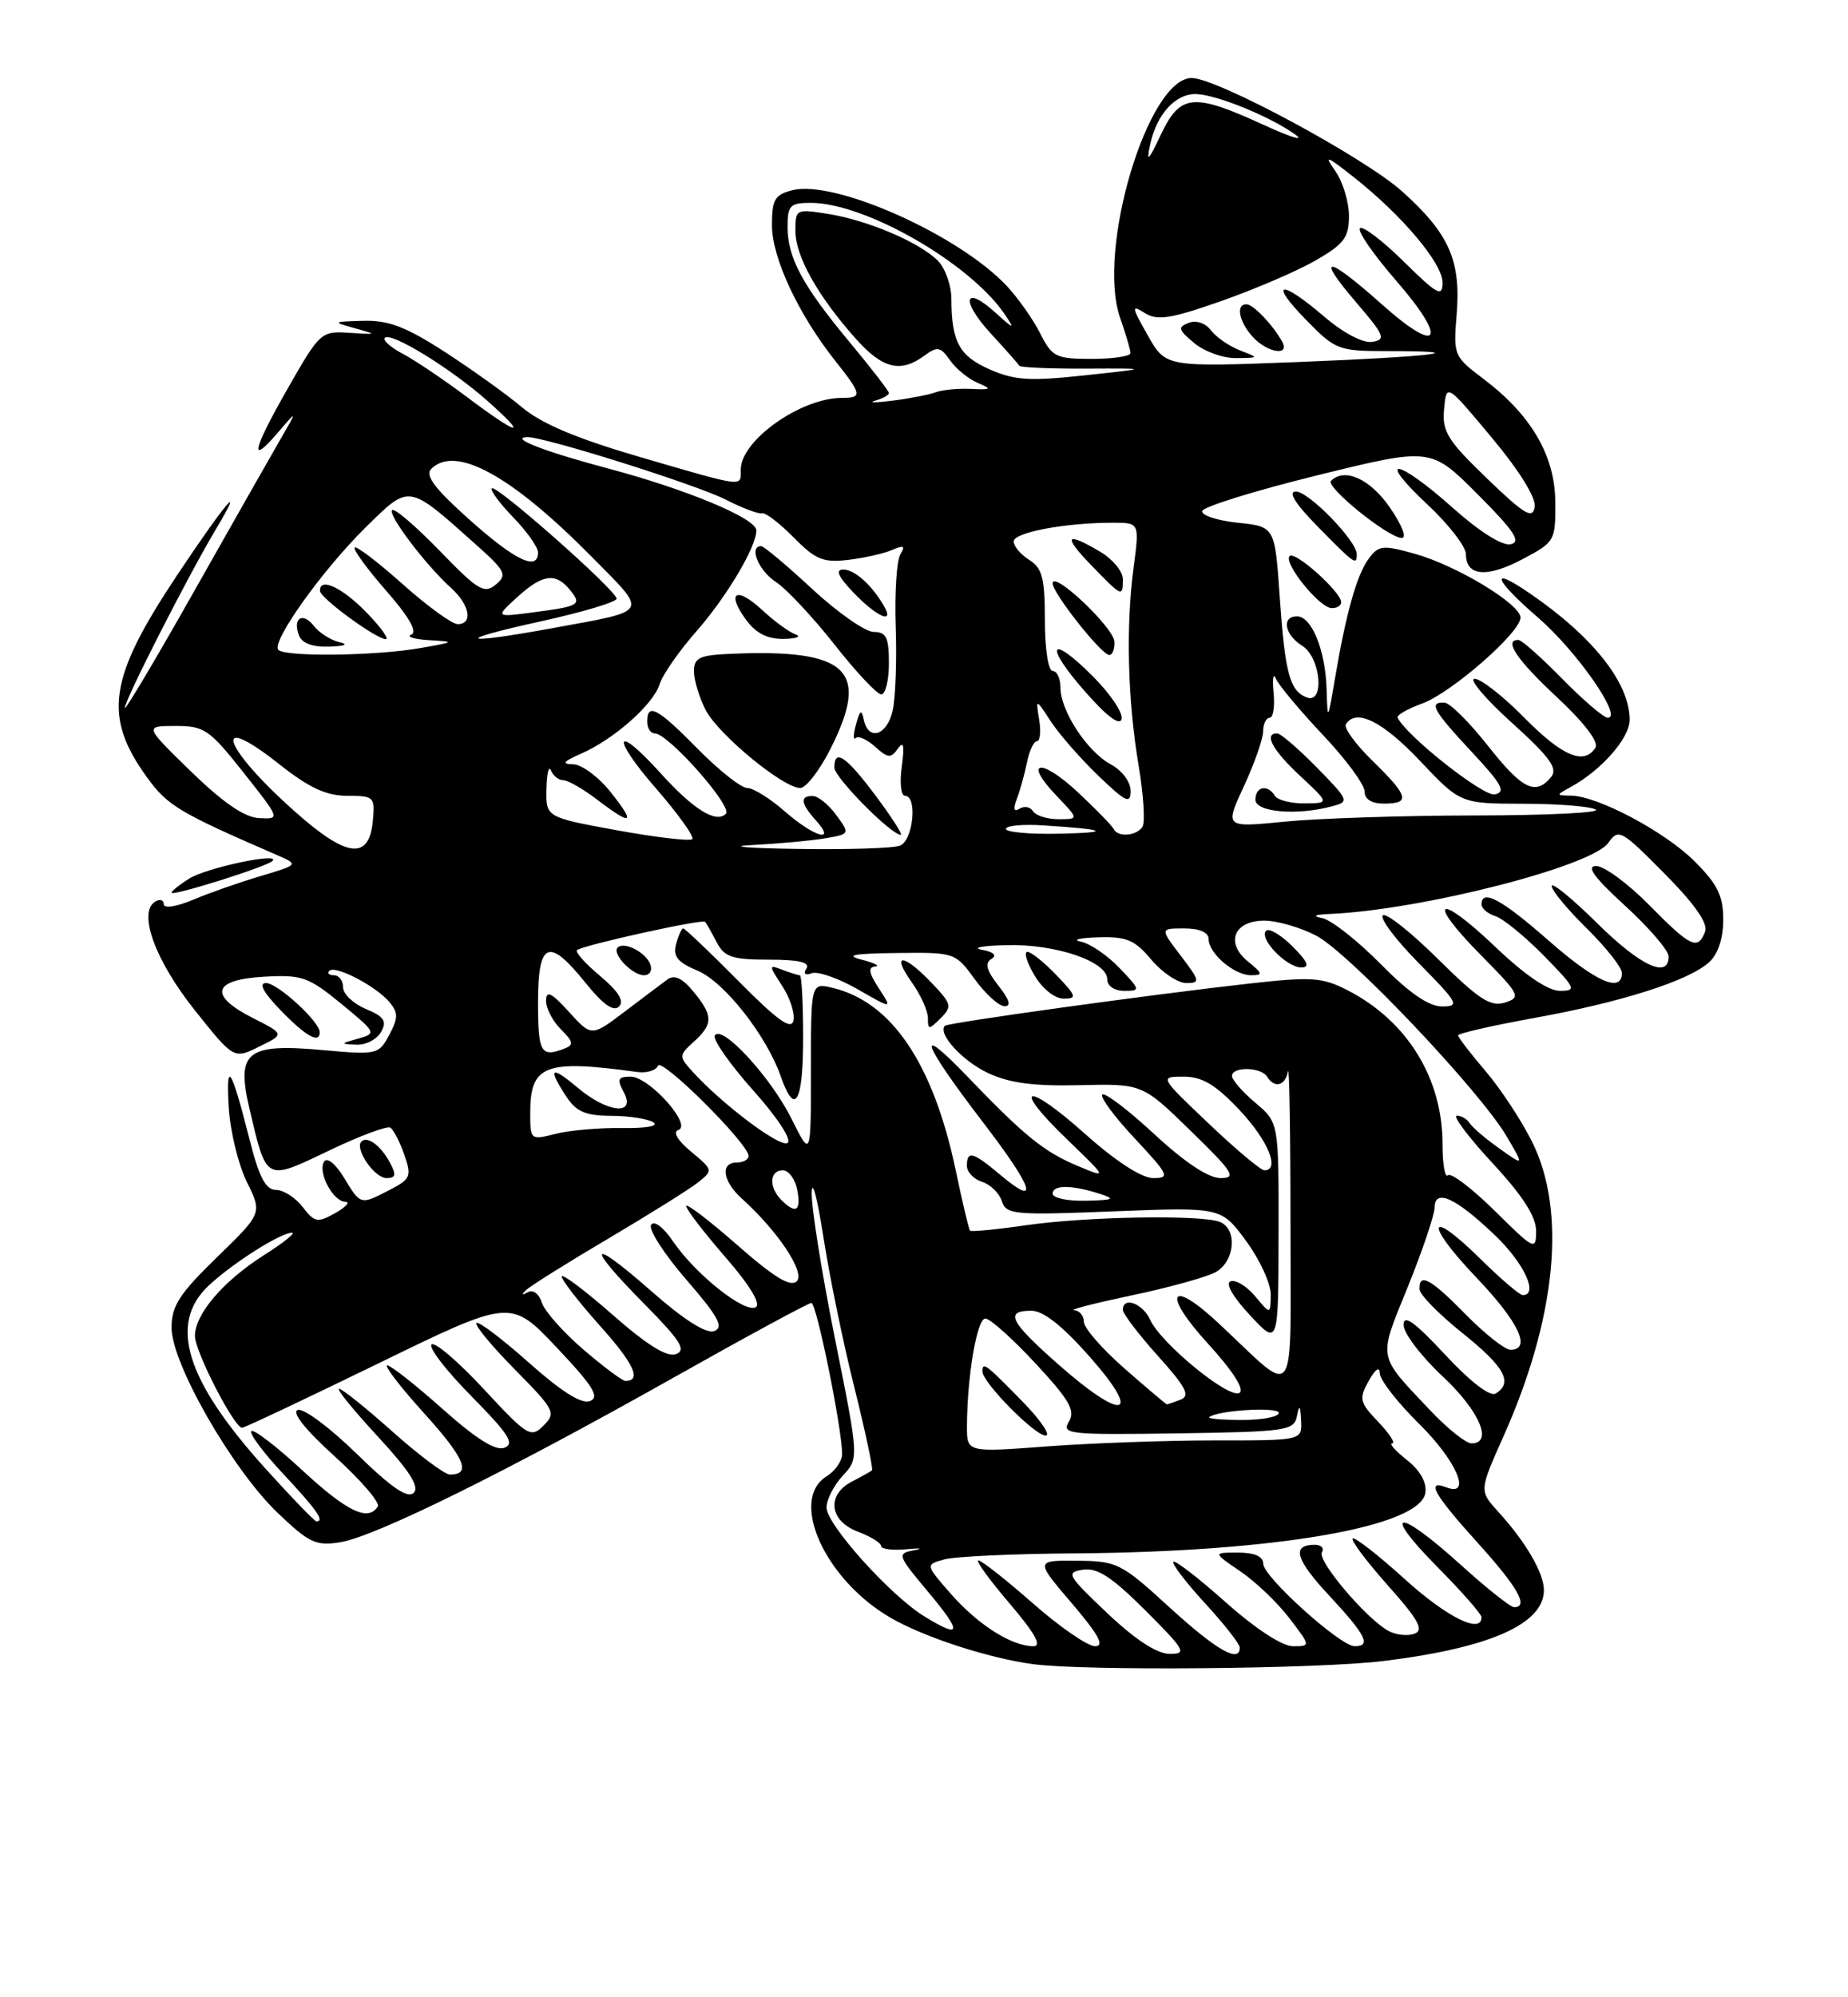<?xml version="1.0" encoding="UTF-8" standalone="no"?>
<!DOCTYPE svg PUBLIC "-//W3C//DTD SVG 1.1//EN" "http://www.w3.org/Graphics/SVG/1.1/DTD/svg11.dtd" >
<svg xmlns="http://www.w3.org/2000/svg" xmlns:xlink="http://www.w3.org/1999/xlink" version="1.1" viewBox="0 0 237 256">
 <g >
 <path fill="currentColor"
d=" M 177.39 212.90 C 191.04 211.23 198.00 208.16 198.00 203.81 C 198.00 201.63 195.69 197.66 192.17 193.79 C 189.70 191.08 189.70 191.08 192.79 184.16 C 199.59 168.96 200.93 155.27 196.50 146.38 C 195.13 143.62 192.43 139.52 190.50 137.27 C 188.58 135.02 187.00 132.97 187.00 132.71 C 187.00 132.45 191.38 131.45 196.74 130.48 C 207.90 128.47 216.55 125.72 219.18 123.34 C 220.33 122.29 221.00 120.29 221.00 117.88 C 221.00 114.83 220.27 113.34 217.35 110.42 C 213.56 106.62 204.96 102.05 201.50 101.98 C 199.50 101.94 199.50 101.94 201.50 100.84 C 205.43 98.67 209.00 94.59 209.00 92.26 C 209.00 87.55 204.32 81.62 196.19 76.05 C 190.93 72.44 191.54 74.22 197.26 79.17 C 202.25 83.49 208.17 92.00 206.19 92.00 C 205.68 92.00 203.06 89.76 200.38 87.03 C 197.69 84.29 195.16 82.04 194.75 82.03 C 192.77 81.96 194.51 84.56 199.67 89.36 C 203.14 92.59 205.06 95.10 204.61 95.82 C 203.19 98.12 200.36 96.94 195.50 92.00 C 192.79 89.25 189.92 87.00 189.12 87.00 C 188.32 87.00 190.45 89.53 193.86 92.61 C 198.82 97.10 199.83 98.50 198.91 99.61 C 196.92 102.01 195.22 101.17 190.80 95.56 C 188.43 92.56 185.94 90.09 185.25 90.06 C 183.18 89.96 183.78 91.06 188.75 96.38 C 192.64 100.54 193.17 101.53 191.69 101.82 C 190.21 102.11 180.33 94.30 179.24 91.98 C 179.09 91.67 180.50 90.86 182.37 90.18 C 186.11 88.83 195.00 81.07 195.00 79.16 C 195.00 77.43 186.82 72.49 181.48 70.99 C 177.33 69.83 176.80 69.89 175.53 71.61 C 174.00 73.69 172.63 78.56 171.20 87.00 C 170.27 92.47 170.26 92.48 170.13 88.30 C 169.98 83.32 168.21 79.00 166.34 79.00 C 164.32 79.00 164.73 81.35 167.00 82.77 C 169.40 84.27 169.92 90.29 167.58 89.39 C 165.41 88.56 164.80 86.30 164.12 76.50 C 163.50 67.50 163.50 67.50 158.73 67.00 C 156.10 66.72 154.05 66.05 154.18 65.50 C 154.31 64.95 160.95 62.89 168.95 60.92 C 183.50 57.34 183.50 57.34 189.50 63.35 C 194.20 68.06 195.12 69.45 193.74 69.76 C 192.68 70.00 189.75 68.16 186.29 65.07 C 179.17 58.72 176.31 58.34 183.04 64.64 C 185.77 67.19 188.00 70.06 188.00 71.03 C 188.00 73.85 190.67 74.10 195.24 71.68 C 199.41 69.48 199.50 69.33 199.46 64.33 C 199.42 58.38 196.35 53.15 190.18 48.51 C 186.46 45.71 186.38 45.51 186.81 40.33 C 187.38 33.40 185.86 29.96 179.84 24.55 C 174.99 20.19 156.06 9.99 152.82 10.00 C 147.21 10.01 140.63 32.03 143.64 40.70 C 144.37 42.79 144.98 44.84 144.98 45.25 C 144.99 45.66 142.76 46.00 140.03 46.00 C 135.42 46.00 134.93 45.76 133.41 42.75 C 132.51 40.96 130.59 38.23 129.14 36.68 C 123.03 30.13 107.09 23.01 101.63 24.38 C 99.36 24.95 99.00 25.57 99.00 28.87 C 99.00 33.03 102.37 40.25 107.07 46.19 C 110.55 50.57 110.63 51.00 107.97 51.00 C 102.69 51.00 95.00 56.45 95.00 60.19 C 95.00 62.45 95.68 62.54 82.01 58.56 C 73.97 56.21 69.45 54.31 66.94 52.20 C 64.97 50.54 60.51 47.35 57.02 45.09 C 52.05 41.88 49.81 41.03 46.59 41.12 C 42.62 41.23 42.59 41.26 45.50 42.07 C 48.41 42.88 48.39 42.89 44.81 42.66 C 41.21 42.42 41.02 42.59 37.06 49.51 C 32.40 57.65 31.87 59.83 35.59 55.50 C 38.17 52.50 38.17 52.50 35.88 56.45 C 34.62 58.63 29.63 67.40 24.80 75.95 C 19.97 84.50 16.01 91.15 16.01 90.73 C 16.00 89.73 24.11 73.83 27.59 68.00 C 31.69 61.15 28.87 64.47 22.65 73.82 C 13.92 86.93 13.20 91.84 18.85 99.63 C 21.49 103.27 22.92 104.13 35.42 109.55 C 38.34 110.82 38.34 110.82 33.42 112.29 C 30.71 113.09 26.81 114.46 24.75 115.33 C 22.60 116.23 21.00 116.47 21.00 115.89 C 21.00 115.34 20.50 115.19 19.89 115.57 C 17.66 116.95 19.89 123.08 24.93 129.42 C 29.98 135.76 29.98 135.76 33.24 134.15 C 36.50 132.55 36.50 132.55 32.50 130.52 C 26.72 127.60 27.22 125.57 33.83 125.19 C 38.72 124.91 39.54 125.20 43.77 128.66 C 48.26 132.35 48.31 132.46 45.94 133.12 C 43.64 133.76 43.62 133.81 45.70 133.90 C 46.91 133.96 48.34 133.22 48.87 132.27 C 49.65 130.88 49.27 130.31 46.92 129.32 C 45.31 128.65 44.00 127.40 44.00 126.55 C 44.00 125.70 43.47 125.00 42.83 125.00 C 42.19 125.00 41.92 124.74 42.24 124.43 C 43.00 123.67 48.29 126.43 49.97 128.47 C 51.08 129.80 51.07 130.50 49.92 132.65 C 48.58 135.16 48.33 135.22 41.49 134.60 C 31.63 133.70 30.27 134.77 31.99 142.09 C 34.21 151.52 33.99 151.40 42.16 147.49 C 46.09 145.61 49.64 144.28 50.05 144.53 C 50.47 144.79 51.27 146.35 51.85 148.00 C 52.81 150.76 52.67 151.12 50.00 152.50 C 46.19 154.47 46.27 154.49 44.10 150.92 C 43.01 149.14 41.94 148.28 41.56 148.90 C 40.72 150.26 42.70 153.99 44.29 154.04 C 44.95 154.05 44.38 154.70 43.00 155.48 C 40.72 156.76 40.35 156.69 38.81 154.70 C 37.89 153.50 36.34 152.51 35.38 152.51 C 34.07 152.50 33.22 150.88 31.99 146.00 C 29.64 136.74 28.96 135.71 29.34 142.00 C 29.53 145.03 30.57 149.30 31.66 151.50 C 33.64 155.50 33.64 155.50 27.82 161.15 C 23.00 165.84 22.00 167.38 22.00 170.18 C 22.00 174.75 29.77 188.31 35.57 193.87 C 39.64 197.77 40.52 198.18 43.65 197.67 C 48.14 196.94 64.92 188.66 86.44 176.54 C 95.76 171.29 103.69 167.00 104.06 167.00 C 104.72 167.00 108.00 183.14 108.00 186.38 C 108.00 187.26 107.10 188.55 106.00 189.23 C 101.16 192.25 105.80 202.48 114.21 207.35 C 118.49 209.84 126.83 212.55 132.50 213.30 C 139.18 214.19 169.07 213.92 177.39 212.90 Z  M 50.03 149.06 C 48.85 146.84 47.11 145.55 46.35 146.31 C 45.44 147.23 48.02 151.00 49.57 151.00 C 50.75 151.00 50.85 150.58 50.03 149.06 Z  M 41.00 132.30 C 41.00 130.95 35.60 126.00 34.12 126.00 C 33.13 126.00 33.78 127.21 36.00 129.50 C 39.23 132.83 41.00 133.83 41.00 132.30 Z  M 34.95 110.35 C 36.05 109.19 26.44 111.23 24.25 112.62 C 23.01 113.40 22.00 114.21 22.00 114.42 C 22.00 114.93 34.27 111.07 34.95 110.35 Z  M 172.00 77.19 C 172.00 75.88 166.08 70.58 165.39 71.27 C 164.55 72.12 169.17 77.87 170.75 77.94 C 171.44 77.98 172.00 77.63 172.00 77.19 Z  M 174.00 71.03 C 174.00 69.33 167.85 63.00 166.19 63.00 C 165.13 63.00 166.09 64.54 169.00 67.50 C 173.74 72.33 174.00 72.51 174.00 71.03 Z  M 178.24 65.04 C 175.71 61.38 172.44 59.90 170.70 61.63 C 169.95 62.39 177.96 68.87 179.74 68.95 C 180.46 68.98 179.82 67.33 178.24 65.04 Z  M 142.00 206.76 C 136.86 201.89 136.66 201.53 138.90 201.19 C 140.73 200.91 142.62 202.15 146.89 206.41 C 152.00 211.52 152.27 212.00 149.99 211.98 C 148.37 211.97 145.57 210.14 142.00 206.76 Z  M 150.00 206.03 C 143.78 200.34 143.27 200.09 138.13 200.04 C 132.76 200.00 132.76 200.00 137.46 205.50 C 140.91 209.54 141.70 211.00 140.44 211.00 C 139.49 211.00 135.90 208.53 132.46 205.50 C 129.01 202.47 125.87 200.00 125.47 200.00 C 125.08 200.00 126.87 202.47 129.46 205.50 C 132.72 209.32 133.66 211.00 132.53 211.00 C 129.76 211.00 125.45 208.27 121.98 204.33 C 118.67 200.55 118.67 200.55 121.08 199.88 C 122.41 199.50 129.93 199.15 137.79 199.10 C 163.54 198.92 182.17 195.70 182.80 191.33 C 183.00 190.00 182.12 188.46 180.42 187.12 C 178.94 185.95 178.10 185.00 178.55 185.00 C 179.00 185.00 178.20 183.76 176.76 182.25 C 174.35 179.73 174.25 179.29 175.53 177.00 C 176.40 175.45 176.94 175.09 176.96 176.04 C 176.98 176.88 179.25 179.79 182.00 182.50 C 186.79 187.22 188.81 191.91 185.50 190.64 C 182.81 189.61 183.91 191.56 189.50 197.74 C 194.66 203.44 196.11 206.00 194.17 206.00 C 193.71 206.00 190.61 203.53 187.26 200.50 C 179.22 193.22 177.01 193.43 184.28 200.78 C 187.43 203.96 190.00 206.88 190.00 207.28 C 190.00 209.50 185.57 207.30 180.13 202.38 C 176.71 199.28 173.71 196.95 173.47 197.19 C 173.23 197.44 175.27 200.15 178.00 203.22 C 181.91 207.60 182.64 208.92 181.42 209.39 C 180.56 209.72 179.06 209.57 178.09 209.05 C 175.27 207.54 168.88 200.01 169.53 198.96 C 169.85 198.43 169.44 198.00 168.62 198.00 C 165.59 198.00 166.13 199.87 170.52 204.57 C 175.17 209.57 175.89 211.00 173.73 211.00 C 171.88 211.00 162.00 202.09 162.00 200.42 C 162.00 199.49 160.90 199.00 158.77 199.00 C 155.54 199.00 155.54 199.00 159.08 201.41 C 161.03 202.73 163.85 205.43 165.36 207.41 C 168.10 211.00 168.10 211.00 165.80 211.00 C 164.42 210.99 160.97 208.73 157.20 205.37 C 153.74 202.29 150.72 199.95 150.48 200.18 C 150.25 200.42 152.07 202.80 154.53 205.48 C 156.99 208.16 159.00 210.72 159.00 211.17 C 159.00 213.23 156.00 211.51 150.00 206.03 Z  M 118.50 207.15 C 114.15 204.46 106.00 195.40 106.00 193.23 C 106.00 192.21 106.94 190.37 108.08 189.15 C 110.16 186.91 110.16 186.91 107.08 171.58 C 105.39 163.14 104.04 154.73 104.10 152.87 C 104.15 151.02 104.82 153.55 105.59 158.50 C 106.35 163.45 108.14 172.15 109.57 177.84 C 110.99 183.53 112.00 188.30 111.83 188.46 C 111.65 188.61 110.49 189.26 109.25 189.90 C 105.97 191.61 106.36 194.93 110.00 196.31 C 111.65 196.93 113.00 197.76 113.00 198.16 C 113.00 198.55 114.46 198.74 116.25 198.57 C 118.04 198.40 118.47 198.46 117.22 198.70 C 115.01 199.12 115.07 199.31 119.06 204.07 C 123.46 209.33 123.32 210.11 118.50 207.15 Z  M 34.06 188.25 C 23.82 176.93 21.56 169.67 26.75 164.79 C 29.79 161.93 35.97 158.01 37.45 158.00 C 37.97 158.00 36.36 159.29 33.88 160.86 C 28.63 164.19 25.00 168.43 25.00 171.24 C 25.00 173.22 30.03 183.00 31.05 183.00 C 31.35 183.00 39.23 179.28 48.55 174.74 C 65.50 166.48 65.50 166.48 71.39 172.71 C 76.08 177.67 76.95 179.08 75.66 179.58 C 74.57 179.99 72.00 178.37 67.81 174.64 C 64.38 171.59 61.36 169.31 61.10 169.57 C 60.83 169.83 63.05 172.51 66.02 175.52 C 71.14 180.71 71.34 181.09 69.71 182.72 C 68.08 184.35 67.66 184.10 62.02 178.02 C 58.74 174.49 55.74 171.93 55.34 172.33 C 54.94 172.73 57.26 175.72 60.49 178.99 C 65.21 183.76 66.04 185.05 64.70 185.56 C 63.56 186.00 61.08 184.44 56.77 180.60 C 53.32 177.53 50.12 175.01 49.67 175.00 C 49.21 175.00 51.33 177.76 54.39 181.14 C 59.61 186.91 60.49 189.01 57.69 189.00 C 57.04 188.99 53.73 186.52 50.34 183.50 C 46.95 180.47 43.87 178.00 43.48 178.00 C 43.10 178.00 45.34 180.76 48.46 184.13 C 52.52 188.52 53.83 190.57 53.06 191.34 C 52.29 192.11 50.20 190.69 45.74 186.33 C 42.31 182.98 38.91 180.45 38.19 180.72 C 37.37 181.02 39.15 183.25 42.95 186.69 C 46.28 189.71 48.76 192.59 48.45 193.09 C 47.22 195.06 44.51 193.76 38.77 188.45 C 35.47 185.39 32.53 183.14 32.23 183.43 C 31.94 183.73 33.79 186.21 36.35 188.94 C 40.64 193.53 41.67 195.00 40.58 195.00 C 40.35 195.00 37.41 191.96 34.06 188.25 Z  M 124.01 182.83 C 124.03 176.40 125.29 169.00 126.37 169.00 C 126.97 169.00 129.86 171.59 132.80 174.75 C 137.17 179.46 137.94 180.81 137.08 182.22 C 136.10 183.82 137.07 183.92 150.97 183.72 C 165.03 183.51 165.95 183.38 166.33 181.50 C 166.64 179.96 166.76 180.09 166.86 182.06 C 167.00 184.63 167.00 184.63 155.75 184.62 C 149.56 184.62 139.89 184.97 134.25 185.39 C 124.00 186.16 124.00 186.16 124.01 182.83 Z  M 131.00 179.50 C 126.36 174.77 126.00 174.51 126.00 175.80 C 126.00 177.20 132.71 184.00 134.09 184.00 C 134.82 184.00 133.43 181.97 131.00 179.50 Z  M 183.40 180.75 C 176.59 173.54 176.73 174.33 180.54 164.96 C 182.42 160.31 183.97 155.73 183.98 154.78 C 184.01 152.28 186.70 153.52 191.75 158.35 C 195.48 161.92 197.36 166.00 195.28 166.00 C 194.89 166.00 192.43 163.89 189.81 161.31 C 183.01 154.62 182.65 156.74 189.38 163.79 C 194.78 169.45 196.45 173.00 193.71 173.00 C 193.00 173.00 190.43 170.97 188.00 168.50 C 183.47 163.88 181.96 163.06 182.05 165.25 C 182.07 165.94 184.55 168.46 187.55 170.86 C 192.97 175.20 194.08 177.22 191.82 178.61 C 191.10 179.06 188.58 177.12 185.32 173.62 C 181.41 169.42 180.00 168.41 180.00 169.82 C 180.00 170.87 182.25 173.83 185.00 176.40 C 189.74 180.83 191.53 185.00 188.71 185.00 C 188.00 185.00 185.61 183.09 183.40 180.75 Z  M 155.08 181.64 C 156.09 180.76 164.00 180.28 164.00 181.10 C 164.00 181.59 161.90 182.00 159.33 182.00 C 156.77 182.00 154.85 181.84 155.08 181.64 Z  M 135.75 174.90 C 129.49 169.38 128.79 168.00 132.28 168.00 C 133.81 168.00 136.29 169.97 139.84 174.00 C 146.59 181.67 144.06 182.23 135.75 174.90 Z  M 144.23 175.42 C 141.35 172.90 139.00 170.20 139.00 169.42 C 139.00 168.64 138.44 167.97 137.75 167.93 C 137.06 167.89 140.37 167.04 145.10 166.04 C 149.83 165.05 154.67 163.71 155.85 163.08 C 158.38 161.73 158.75 157.50 156.42 156.61 C 153.98 155.67 139.29 155.93 131.60 157.04 C 127.81 157.59 124.57 157.90 124.41 157.74 C 124.25 157.59 123.44 154.17 122.60 150.15 C 119.72 136.36 114.37 128.41 106.75 126.61 C 104.00 125.96 104.00 125.96 104.00 137.18 C 104.00 148.39 104.00 148.39 101.52 143.41 C 98.85 138.06 92.58 131.25 91.67 132.72 C 91.37 133.21 93.58 136.37 96.58 139.74 C 99.74 143.28 101.60 146.13 100.99 146.50 C 100.01 147.11 92.55 141.49 88.74 137.27 C 87.06 135.41 87.07 135.25 88.99 133.51 C 91.49 131.25 91.47 130.15 88.89 127.05 C 87.47 125.34 86.47 124.89 85.58 125.55 C 84.87 126.07 82.40 127.94 80.08 129.69 C 75.86 132.88 75.86 132.88 72.96 129.69 C 70.73 127.23 70.05 126.90 70.03 128.25 C 70.01 129.21 70.87 130.87 71.92 131.92 C 73.55 133.55 73.62 133.93 72.34 134.42 C 69.37 135.56 69.00 134.91 69.00 128.50 C 69.00 120.63 70.36 120.08 75.13 126.02 C 77.34 128.76 78.69 129.71 79.39 129.01 C 80.09 128.31 79.31 127.07 76.96 125.09 C 75.06 123.50 73.72 122.01 74.00 121.78 C 74.78 121.14 90.10 117.76 90.43 118.15 C 90.59 118.34 91.26 119.51 91.90 120.75 C 92.90 122.67 93.88 123.00 98.59 123.00 C 102.44 123.00 103.91 123.34 103.42 124.13 C 102.99 124.82 103.26 125.06 104.11 124.74 C 104.87 124.46 107.52 125.38 109.98 126.79 C 114.46 129.36 114.46 129.36 112.71 126.68 C 111.43 124.73 111.30 123.97 112.23 123.88 C 112.93 123.82 112.15 123.42 110.50 123.00 C 108.29 122.44 109.46 122.21 115.00 122.15 C 122.44 122.06 122.52 122.08 125.00 125.50 C 126.38 127.39 128.10 128.96 128.82 128.97 C 129.72 128.99 129.47 128.14 128.04 126.33 C 126.52 124.39 126.27 123.45 127.13 122.92 C 127.90 122.45 127.46 122.02 125.91 121.73 C 124.59 121.48 126.03 121.21 129.13 121.14 C 135.39 120.98 142.00 123.23 142.00 125.51 C 142.00 126.38 142.92 127.00 144.19 127.00 C 146.29 127.00 146.27 126.89 143.55 124.05 C 142.00 122.43 139.77 120.92 138.61 120.69 C 137.45 120.46 138.44 120.21 140.81 120.14 C 144.47 120.02 145.52 120.46 147.65 123.00 C 149.04 124.65 151.06 126.00 152.14 126.00 C 153.95 126.00 153.90 125.74 151.43 122.50 C 148.76 119.00 148.76 119.00 151.88 119.00 C 153.83 119.00 155.00 119.51 155.00 120.35 C 155.00 122.20 158.28 125.00 160.44 125.00 C 162.00 125.00 161.95 124.78 160.05 123.24 C 157.10 120.85 158.24 118.00 162.15 118.00 C 163.76 118.00 166.75 118.86 168.79 119.92 C 172.96 122.08 189.73 139.74 193.21 145.63 C 195.48 149.48 195.48 149.48 192.27 147.19 C 190.50 145.94 188.80 144.48 188.47 143.95 C 188.15 143.43 187.41 143.00 186.83 143.00 C 186.26 143.00 188.31 145.73 191.39 149.06 C 195.28 153.25 197.00 155.93 197.00 157.77 C 197.00 160.33 196.79 160.23 191.69 155.19 C 188.77 152.31 186.07 150.26 185.69 150.64 C 185.31 151.02 185.00 149.22 185.00 146.63 C 185.00 138.21 180.47 130.86 172.85 126.94 C 169.61 125.27 168.25 125.17 160.35 126.05 C 147.57 127.48 121.59 131.08 121.18 131.48 C 120.21 132.46 123.38 135.95 126.66 137.51 C 129.41 138.81 132.50 139.23 138.44 139.09 C 146.50 138.90 146.50 138.90 152.71 144.95 C 158.19 150.29 158.64 151.00 156.52 151.00 C 154.98 151.00 151.91 148.96 148.03 145.36 C 144.68 142.26 141.68 139.98 141.37 140.30 C 141.05 140.61 142.93 143.15 145.54 145.93 C 149.91 150.61 150.09 151.00 147.89 151.00 C 146.41 150.99 143.11 148.86 139.20 145.37 C 131.52 138.52 129.60 139.06 136.84 146.03 C 142.04 151.04 142.04 151.04 138.28 149.47 C 133.90 147.64 131.45 145.66 124.15 138.07 C 117.27 130.90 118.12 133.47 126.07 143.85 C 132.58 152.35 133.40 154.89 128.23 150.54 C 124.77 147.63 124.00 147.43 124.00 149.43 C 124.00 150.22 124.88 151.14 125.95 151.48 C 127.02 151.82 128.16 152.94 128.49 153.96 C 129.03 155.68 130.05 155.77 142.85 155.26 C 156.62 154.72 156.62 154.72 159.81 159.06 C 161.56 161.44 162.99 164.54 162.97 165.95 C 162.93 168.50 162.93 168.50 160.98 166.16 C 159.91 164.87 158.49 164.00 157.83 164.22 C 157.11 164.46 158.08 166.19 160.29 168.56 C 163.95 172.50 163.95 172.50 163.97 158.19 C 164.00 143.87 164.00 143.87 161.00 141.35 C 159.35 139.96 158.00 138.41 158.00 137.91 C 158.00 136.68 161.73 136.75 162.50 138.00 C 163.45 139.53 164.82 139.19 165.18 137.33 C 165.35 136.41 165.50 145.15 165.50 156.77 C 165.50 180.60 166.51 179.17 156.34 169.66 C 150.03 163.75 148.95 165.69 154.91 172.21 C 158.11 175.71 159.64 178.10 158.96 178.53 C 157.63 179.35 148.90 172.21 147.51 169.17 C 146.55 167.05 144.00 166.12 144.00 167.89 C 144.00 168.38 146.02 171.03 148.50 173.79 C 152.09 177.78 152.68 178.91 151.42 179.39 C 150.55 179.73 149.75 180.00 149.65 180.00 C 149.55 180.00 147.11 177.94 144.23 175.42 Z  M 103.00 133.00 C 103.00 128.60 102.81 125.00 102.58 125.00 C 102.35 125.00 101.34 124.68 100.33 124.30 C 98.57 123.62 98.57 123.69 100.31 126.36 C 101.31 127.88 101.96 129.88 101.76 130.81 C 101.49 132.07 99.70 130.79 94.71 125.75 C 91.03 122.04 87.84 119.00 87.62 119.00 C 87.41 119.00 87.00 119.91 86.70 121.02 C 86.29 122.60 86.91 123.35 89.47 124.42 C 92.90 125.86 98.32 132.75 100.15 138.01 C 101.95 143.16 103.00 141.30 103.00 133.00 Z  M 119.44 125.94 C 115.82 122.16 114.25 122.14 116.93 125.90 C 118.07 127.50 119.00 129.56 119.00 130.48 C 119.00 132.02 119.12 132.02 120.63 130.51 C 122.14 129.01 122.05 128.66 119.44 125.94 Z  M 135.50 125.00 C 133.92 123.35 132.23 122.00 131.76 122.00 C 131.28 122.00 131.68 123.35 132.66 125.00 C 133.67 126.72 135.27 128.00 136.40 128.00 C 138.16 128.00 138.07 127.68 135.50 125.00 Z  M 83.39 123.58 C 82.80 122.04 80.03 120.63 79.21 121.45 C 78.44 122.23 81.08 125.00 82.59 125.00 C 83.34 125.00 83.70 124.37 83.39 123.58 Z  M 165.76 121.30 C 164.27 119.82 162.75 118.92 162.37 119.30 C 161.40 120.27 164.98 124.00 166.88 124.00 C 168.03 124.00 167.73 123.28 165.76 121.30 Z  M 74.81 172.97 C 72.23 170.75 69.83 168.05 69.49 166.96 C 69.12 165.81 68.36 165.25 67.68 165.63 C 66.90 166.07 66.84 165.96 67.50 165.33 C 68.05 164.80 72.78 161.84 78.00 158.76 C 83.22 155.67 88.40 152.44 89.50 151.57 C 91.47 150.01 91.46 149.96 88.64 147.62 C 86.88 146.16 86.25 145.08 87.00 144.83 C 88.82 144.23 83.25 138.00 80.88 138.00 C 79.24 138.00 79.10 138.32 80.00 140.00 C 81.61 143.02 77.92 142.65 74.08 139.41 C 70.64 136.52 70.21 136.86 72.62 140.54 C 73.90 142.49 75.08 143.00 78.37 143.02 C 80.64 143.02 83.08 143.40 83.79 143.85 C 84.54 144.33 82.88 144.63 79.79 144.58 C 76.88 144.54 73.04 144.87 71.25 145.33 C 68.04 146.15 68.00 146.11 68.00 142.65 C 68.00 136.49 69.87 135.77 81.72 137.40 C 82.93 137.57 84.13 137.21 84.38 136.60 C 84.83 135.49 96.00 146.60 96.00 148.16 C 96.00 148.62 95.33 149.00 94.50 149.00 C 92.34 149.00 92.66 151.38 95.11 153.60 C 99.77 157.80 103.30 163.10 102.18 164.22 C 101.39 165.01 99.28 163.73 94.54 159.57 C 90.94 156.42 88.00 154.17 88.00 154.59 C 88.00 155.00 90.26 157.94 93.01 161.11 C 96.12 164.68 97.61 167.12 96.93 167.54 C 95.56 168.39 89.20 163.35 86.33 159.13 C 85.07 157.28 83.88 156.38 83.50 157.00 C 83.14 157.58 85.18 160.74 88.02 164.02 C 92.12 168.75 92.86 170.12 91.61 170.60 C 90.58 170.99 87.78 169.22 83.52 165.48 C 75.49 158.43 75.00 159.42 82.68 167.18 C 87.27 171.82 88.04 173.05 86.70 173.56 C 85.56 174.00 82.99 172.41 78.52 168.48 C 74.93 165.33 72.02 163.15 72.04 163.63 C 72.07 164.11 74.29 166.96 76.97 169.96 C 81.32 174.81 82.33 177.01 80.19 176.99 C 79.81 176.99 77.39 175.18 74.81 172.97 Z  M 100.20 153.80 C 98.58 152.18 98.68 150.00 100.38 150.00 C 101.14 150.00 101.98 151.12 102.24 152.50 C 102.77 155.23 102.07 155.67 100.20 153.80 Z  M 135.00 153.00 C 135.00 151.85 137.40 151.85 141.00 153.00 C 143.12 153.68 142.86 153.82 139.25 153.90 C 136.91 153.96 135.00 153.55 135.00 153.00 Z  M 155.00 144.00 C 148.69 138.00 148.69 138.00 151.81 138.00 C 154.18 138.00 155.89 139.02 158.94 142.25 C 162.62 146.15 164.22 150.00 162.15 150.00 C 161.69 150.00 158.47 147.30 155.00 144.00 Z  M 177.05 123.55 C 174.09 120.55 170.73 117.91 169.58 117.68 C 168.21 117.41 168.57 117.23 170.62 117.14 C 182.34 116.62 204.15 111.05 206.27 108.02 C 207.57 106.17 207.92 106.37 213.46 111.96 C 217.37 115.91 219.08 118.36 218.67 119.42 C 217.74 121.84 216.82 121.40 211.50 116.00 C 208.79 113.25 205.73 111.00 204.71 111.00 C 203.37 111.00 204.42 112.44 208.42 116.10 C 211.49 118.91 214.00 121.83 214.00 122.60 C 214.00 125.51 210.36 123.80 204.78 118.28 C 201.60 115.14 199.00 113.02 199.00 113.57 C 199.00 114.13 201.03 116.57 203.50 119.00 C 205.97 121.43 208.00 124.00 208.00 124.71 C 208.00 127.34 204.63 125.85 198.54 120.50 C 192.57 115.26 190.00 113.88 190.00 115.93 C 190.00 116.45 190.81 117.12 191.79 117.43 C 192.78 117.75 195.57 120.03 198.00 122.50 C 202.08 126.66 202.24 127.00 200.05 127.00 C 198.54 127.00 195.55 124.97 191.79 121.38 C 184.37 114.30 182.78 115.19 189.92 122.42 C 194.94 127.50 195.11 127.83 193.00 128.50 C 191.16 129.08 189.65 128.10 184.41 122.91 C 180.91 119.45 177.73 116.94 177.34 117.33 C 176.94 117.73 179.05 120.51 182.02 123.52 C 187.03 128.59 187.24 129.00 184.93 129.00 C 183.23 129.00 180.71 127.26 177.05 123.55 Z  M 37.73 103.94 C 28.48 95.70 26.98 90.96 35.84 97.97 C 39.65 100.98 41.85 102.00 44.53 102.00 C 47.98 102.00 48.11 102.13 47.81 105.25 C 47.33 110.31 44.45 109.94 37.73 103.94 Z  M 96.50 108.31 C 99.80 108.14 103.97 107.76 105.76 107.46 C 109.01 106.91 109.02 106.90 107.26 104.48 C 106.29 103.15 104.94 102.05 104.25 102.03 C 102.55 101.99 102.68 102.99 104.65 105.17 C 107.34 108.14 104.38 107.27 100.65 104.00 C 98.77 102.35 96.60 101.00 95.83 101.00 C 95.06 101.00 92.21 98.75 89.50 96.00 C 84.32 90.74 83.00 90.03 83.00 92.50 C 83.00 93.33 83.43 94.00 83.97 94.00 C 85.69 94.00 94.01 103.39 93.09 104.31 C 91.83 105.57 88.90 103.74 84.67 99.05 C 78.83 92.60 78.31 94.37 84.09 101.01 C 86.96 104.31 89.08 107.26 88.78 107.55 C 88.49 107.84 84.14 107.33 79.12 106.42 C 70.00 104.75 70.00 104.75 70.08 101.12 C 70.12 99.13 70.38 98.06 70.66 98.75 C 70.94 99.44 71.65 100.00 72.24 100.00 C 72.83 100.00 74.79 101.12 76.59 102.50 C 81.09 105.93 81.59 105.63 78.29 101.50 C 76.76 99.58 74.60 97.98 73.50 97.96 C 71.98 97.93 72.22 97.61 74.50 96.61 C 78.72 94.77 83.77 90.31 84.59 87.71 C 84.97 86.49 87.07 83.47 89.24 81.00 C 93.16 76.55 97.00 70.11 97.00 67.98 C 97.00 66.45 88.06 62.72 78.00 60.05 C 69.87 57.89 65.23 56.10 67.62 56.03 C 69.79 55.97 89.32 62.12 93.12 64.06 C 95.23 65.14 97.30 65.91 97.73 65.79 C 98.15 65.66 99.97 67.05 101.78 68.88 C 104.58 71.73 105.58 72.14 108.78 71.76 C 110.82 71.52 113.36 70.95 114.41 70.49 C 115.91 69.84 116.14 69.96 115.47 71.05 C 114.99 71.82 114.73 75.97 114.87 80.27 C 115.02 84.57 114.85 89.42 114.49 91.04 C 113.78 94.27 111.37 95.05 110.78 92.25 C 110.49 90.86 110.29 90.99 109.78 92.85 C 109.42 94.14 109.41 94.93 109.74 94.60 C 110.07 94.27 111.19 94.77 112.23 95.71 C 113.87 97.19 114.26 97.22 115.14 95.96 C 115.89 94.90 116.02 95.52 115.65 98.25 C 115.36 100.31 115.55 102.00 116.06 102.00 C 117.69 102.00 117.11 107.74 115.42 108.39 C 114.55 108.73 108.59 108.91 102.17 108.81 C 95.75 108.71 93.20 108.48 96.50 108.31 Z  M 112.31 102.00 C 108.51 96.92 107.00 95.89 107.00 98.38 C 107.00 99.64 114.28 107.00 115.52 107.00 C 115.81 107.00 114.36 104.75 112.31 102.00 Z  M 106.48 96.03 C 111.63 85.88 108.80 83.16 93.75 83.80 C 89.69 83.97 89.00 84.30 89.00 86.05 C 89.00 87.18 89.68 89.41 90.50 91.01 C 92.13 94.15 100.44 101.00 102.63 101.00 C 103.36 101.00 105.10 98.76 106.48 96.03 Z  M 114.00 85.00 C 114.00 81.71 113.66 81.00 112.06 81.00 C 110.99 81.00 107.44 78.53 104.17 75.50 C 100.91 72.47 97.96 70.00 97.62 70.00 C 95.99 70.00 97.28 73.14 99.50 74.59 C 100.87 75.49 104.25 79.10 107.02 82.61 C 109.78 86.13 112.48 89.00 113.02 89.00 C 113.56 89.00 114.00 87.20 114.00 85.00 Z  M 102.00 81.30 C 101.17 81.00 99.27 79.60 97.76 78.20 C 94.44 75.11 93.09 75.88 95.65 79.40 C 96.94 81.17 98.41 81.92 100.50 81.89 C 102.15 81.86 102.83 81.60 102.00 81.30 Z  M 113.41 77.75 C 111.86 75.03 109.62 73.00 108.16 73.00 C 107.08 73.00 107.48 73.89 109.50 76.00 C 112.40 79.02 114.72 80.07 113.41 77.75 Z  M 129.00 106.24 C 129.00 105.83 131.14 105.62 133.75 105.79 C 141.97 106.30 142.74 106.72 135.75 106.86 C 132.04 106.94 129.00 106.66 129.00 106.24 Z  M 142.82 106.25 C 142.62 105.84 140.57 103.73 138.25 101.56 C 133.45 97.08 131.15 97.46 135.51 102.01 C 138.37 105.00 138.37 105.00 135.75 105.00 C 134.30 105.00 132.84 104.54 132.49 103.98 C 132.14 103.42 131.37 103.27 130.76 103.65 C 130.02 104.10 129.90 103.70 130.40 102.41 C 130.81 101.36 131.39 99.26 131.70 97.75 C 132.00 96.24 132.58 95.00 132.99 95.00 C 133.39 95.00 133.52 93.76 133.27 92.25 C 132.82 89.50 132.82 89.50 134.79 92.50 C 135.87 94.15 138.62 97.28 140.88 99.45 C 144.39 102.82 145.00 103.11 145.00 101.37 C 145.00 100.22 143.90 98.75 142.47 97.98 C 139.45 96.37 136.00 91.12 136.00 88.13 C 136.00 86.96 135.55 86.00 135.00 86.00 C 134.44 86.00 134.00 83.17 134.00 79.51 C 134.00 74.10 133.67 72.81 132.00 71.77 C 130.90 71.08 130.00 70.01 130.00 69.40 C 130.00 68.24 136.60 67.00 142.71 67.00 C 146.14 67.00 146.14 67.00 145.38 72.75 C 144.37 80.32 144.62 89.79 146.03 98.15 C 146.65 101.87 146.88 105.39 146.52 105.96 C 145.78 107.16 143.33 107.35 142.82 106.25 Z  M 140.13 86.66 C 134.58 81.11 133.86 82.64 139.19 88.68 C 141.96 91.84 143.62 93.07 143.85 92.15 C 144.04 91.37 142.37 88.90 140.13 86.66 Z  M 142.92 82.25 C 142.83 80.42 135.00 73.03 135.00 74.78 C 135.00 76.02 141.21 83.88 142.25 83.95 C 142.66 83.98 142.96 83.21 142.92 82.25 Z  M 144.00 74.22 C 144.00 73.23 142.69 71.66 141.10 70.72 C 136.63 68.08 136.28 68.66 140.00 72.50 C 143.93 76.55 144.00 76.58 144.00 74.22 Z  M 159.52 100.79 C 160.87 97.88 161.98 94.71 161.99 93.75 C 162.00 92.79 162.37 92.00 162.83 92.00 C 163.28 92.00 163.51 90.54 163.33 88.75 C 163.15 86.96 163.29 86.17 163.64 87.00 C 163.99 87.83 166.69 91.05 169.64 94.18 C 172.59 97.30 175.00 100.56 175.00 101.43 C 175.00 102.44 175.89 103.00 177.50 103.00 C 180.91 103.00 180.66 102.05 176.04 97.54 C 173.86 95.41 172.32 93.30 172.60 92.84 C 173.89 90.76 177.29 92.43 182.09 97.50 C 187.29 103.00 187.29 103.00 195.40 103.02 C 199.85 103.02 204.02 103.36 204.65 103.77 C 205.29 104.17 198.31 104.51 189.15 104.52 C 179.99 104.53 169.03 104.89 164.78 105.31 C 157.06 106.08 157.06 106.08 159.52 100.79 Z  M 170.82 103.35 C 173.08 102.75 173.03 102.61 168.87 98.36 C 166.51 95.96 164.23 94.00 163.79 94.00 C 162.03 94.00 163.20 96.16 166.75 99.46 C 170.50 102.95 170.50 102.95 167.31 102.97 C 165.55 102.99 163.84 102.55 163.50 102.00 C 162.57 100.49 161.00 100.80 161.00 102.50 C 161.00 104.10 166.31 104.56 170.82 103.35 Z  M 24.50 98.89 C 18.50 93.05 18.50 93.05 22.50 93.05 C 26.20 93.04 26.86 93.50 31.23 99.02 C 35.96 105.00 35.96 105.00 33.23 104.86 C 31.36 104.77 28.61 102.88 24.50 98.89 Z  M 35.66 83.25 C 34.92 82.05 41.46 72.93 46.89 67.60 C 52.56 62.02 52.27 61.98 60.87 69.65 C 64.85 73.19 65.10 73.67 63.58 74.93 C 62.11 76.16 61.28 75.66 56.37 70.58 C 53.31 67.43 50.58 65.09 50.29 65.38 C 49.70 65.97 54.61 72.45 57.89 75.40 C 60.25 77.54 60.68 80.00 58.70 80.00 C 57.98 80.00 54.81 77.70 51.65 74.88 C 48.49 72.06 45.72 69.95 45.49 70.18 C 45.25 70.41 47.07 72.91 49.53 75.72 C 52.46 79.06 53.57 81.01 52.75 81.34 C 52.06 81.61 53.08 81.93 55.00 82.05 C 58.41 82.25 58.38 82.27 54.00 83.05 C 48.17 84.09 36.25 84.22 35.66 83.25 Z  M 43.50 82.30 C 42.40 82.04 40.94 81.11 40.26 80.24 C 38.81 78.37 37.49 79.22 38.35 81.46 C 38.73 82.45 40.10 82.96 42.22 82.88 C 44.29 82.81 44.76 82.59 43.50 82.30 Z  M 47.00 78.50 C 43.88 75.28 40.95 73.93 41.04 75.75 C 41.08 76.66 48.11 81.82 49.45 81.92 C 49.97 81.97 48.87 80.42 47.00 78.50 Z  M 69.31 79.65 C 74.71 78.47 79.10 77.15 79.08 76.73 C 79.02 75.65 63.62 62.05 63.08 62.59 C 62.84 62.83 64.07 64.51 65.82 66.31 C 67.57 68.12 69.00 70.14 69.00 70.80 C 69.00 73.24 66.09 71.86 60.21 66.61 C 55.78 62.66 54.47 60.93 55.29 60.11 C 58.41 56.99 65.56 60.91 75.93 71.41 C 83.15 78.72 83.43 78.20 71.14 80.46 C 59.02 82.69 57.84 82.17 69.31 79.65 Z  M 66.31 76.56 C 69.52 73.62 71.22 73.36 73.02 75.52 C 74.67 77.52 74.40 77.69 68.50 78.47 C 63.50 79.13 63.50 79.13 66.31 76.56 Z  M 190.70 61.32 C 185.63 56.44 184.93 55.31 185.20 52.43 C 185.50 49.13 185.50 49.13 191.32 56.10 C 194.90 60.39 197.01 63.81 196.82 64.99 C 196.55 66.58 195.50 65.95 190.70 61.32 Z  M 59.93 50.92 C 56.94 48.68 53.22 46.17 51.66 45.35 C 50.09 44.52 49.06 43.61 49.36 43.30 C 50.15 42.51 57.83 47.23 62.50 51.37 C 67.89 56.15 66.59 55.92 59.93 50.92 Z  M 112.25 51.35 C 113.21 51.08 114.00 50.64 114.00 50.38 C 114.00 50.12 111.75 47.21 109.00 43.90 C 102.90 36.58 101.00 33.04 101.00 29.05 C 101.00 26.34 101.33 26.00 103.96 26.00 C 110.98 26.00 124.47 33.76 128.89 40.34 C 130.19 42.27 130.06 42.24 127.67 40.08 C 123.63 36.41 123.16 38.51 127.07 42.75 C 128.96 44.80 130.60 46.66 130.72 46.88 C 130.85 47.10 134.67 47.27 139.22 47.25 C 147.50 47.21 147.50 47.21 139.11 48.11 C 132.07 48.87 130.11 48.75 126.93 47.35 C 123.02 45.63 122.04 43.82 122.01 38.32 C 122.01 36.57 121.22 34.36 120.27 33.41 C 117.91 31.05 111.29 28.23 106.21 27.42 C 102.08 26.76 102.00 26.80 102.01 29.62 C 102.01 32.83 104.87 37.93 109.72 43.38 C 113.17 47.26 115.47 47.84 118.53 45.60 C 120.22 44.36 120.61 44.43 121.83 46.17 C 122.59 47.26 124.18 48.56 125.36 49.06 C 127.26 49.88 127.17 49.97 124.50 49.85 C 122.85 49.77 120.83 49.97 120.00 50.28 C 119.17 50.59 116.70 51.07 114.50 51.35 C 112.30 51.63 111.29 51.63 112.25 51.35 Z  M 147.20 42.99 C 145.09 39.27 145.06 39.02 146.83 40.13 C 148.43 41.13 150.15 40.86 156.64 38.58 C 160.96 37.06 166.41 34.72 168.75 33.37 C 172.37 31.28 173.00 30.44 173.00 27.68 C 173.00 25.90 172.22 23.33 171.28 21.97 C 169.76 19.80 170.05 19.90 173.63 22.72 C 179.83 27.61 185.00 33.75 185.00 36.22 C 185.00 38.13 184.34 37.78 180.02 33.52 C 177.29 30.83 174.76 28.91 174.41 29.26 C 174.06 29.61 176.12 32.59 178.98 35.89 C 185.76 43.67 184.66 45.64 177.23 39.02 C 170.13 32.69 168.62 32.57 173.92 38.75 C 177.56 42.99 177.78 43.53 175.99 43.82 C 174.80 44.01 172.29 42.69 169.81 40.57 C 164.18 35.75 162.65 36.04 167.50 41.00 C 171.26 44.85 171.65 45.00 177.87 45.00 C 189.64 45.00 183.75 45.72 166.50 46.40 C 149.50 47.06 149.50 47.06 147.20 42.99 Z  M 159.00 44.90 C 157.62 44.36 155.96 43.21 155.30 42.34 C 154.60 41.41 153.41 41.01 152.45 41.38 C 151.01 41.93 151.11 42.27 153.15 43.97 C 154.44 45.05 156.85 45.92 158.50 45.90 C 161.50 45.87 161.50 45.87 159.00 44.90 Z  M 164.41 43.75 C 163.15 41.53 160.71 39.00 159.85 39.00 C 158.46 39.00 158.89 41.22 160.65 43.17 C 162.53 45.24 165.52 45.70 164.41 43.75 Z  M 147.51 18.50 C 148.34 14.63 150.76 11.99 153.40 12.06 C 156.02 12.13 162.89 14.93 166.09 17.23 C 167.42 18.18 165.57 17.62 162.00 15.98 C 153.03 11.87 151.36 12.03 148.88 17.25 C 147.26 20.67 146.99 20.92 147.51 18.50 Z "/>
</g>
</svg>